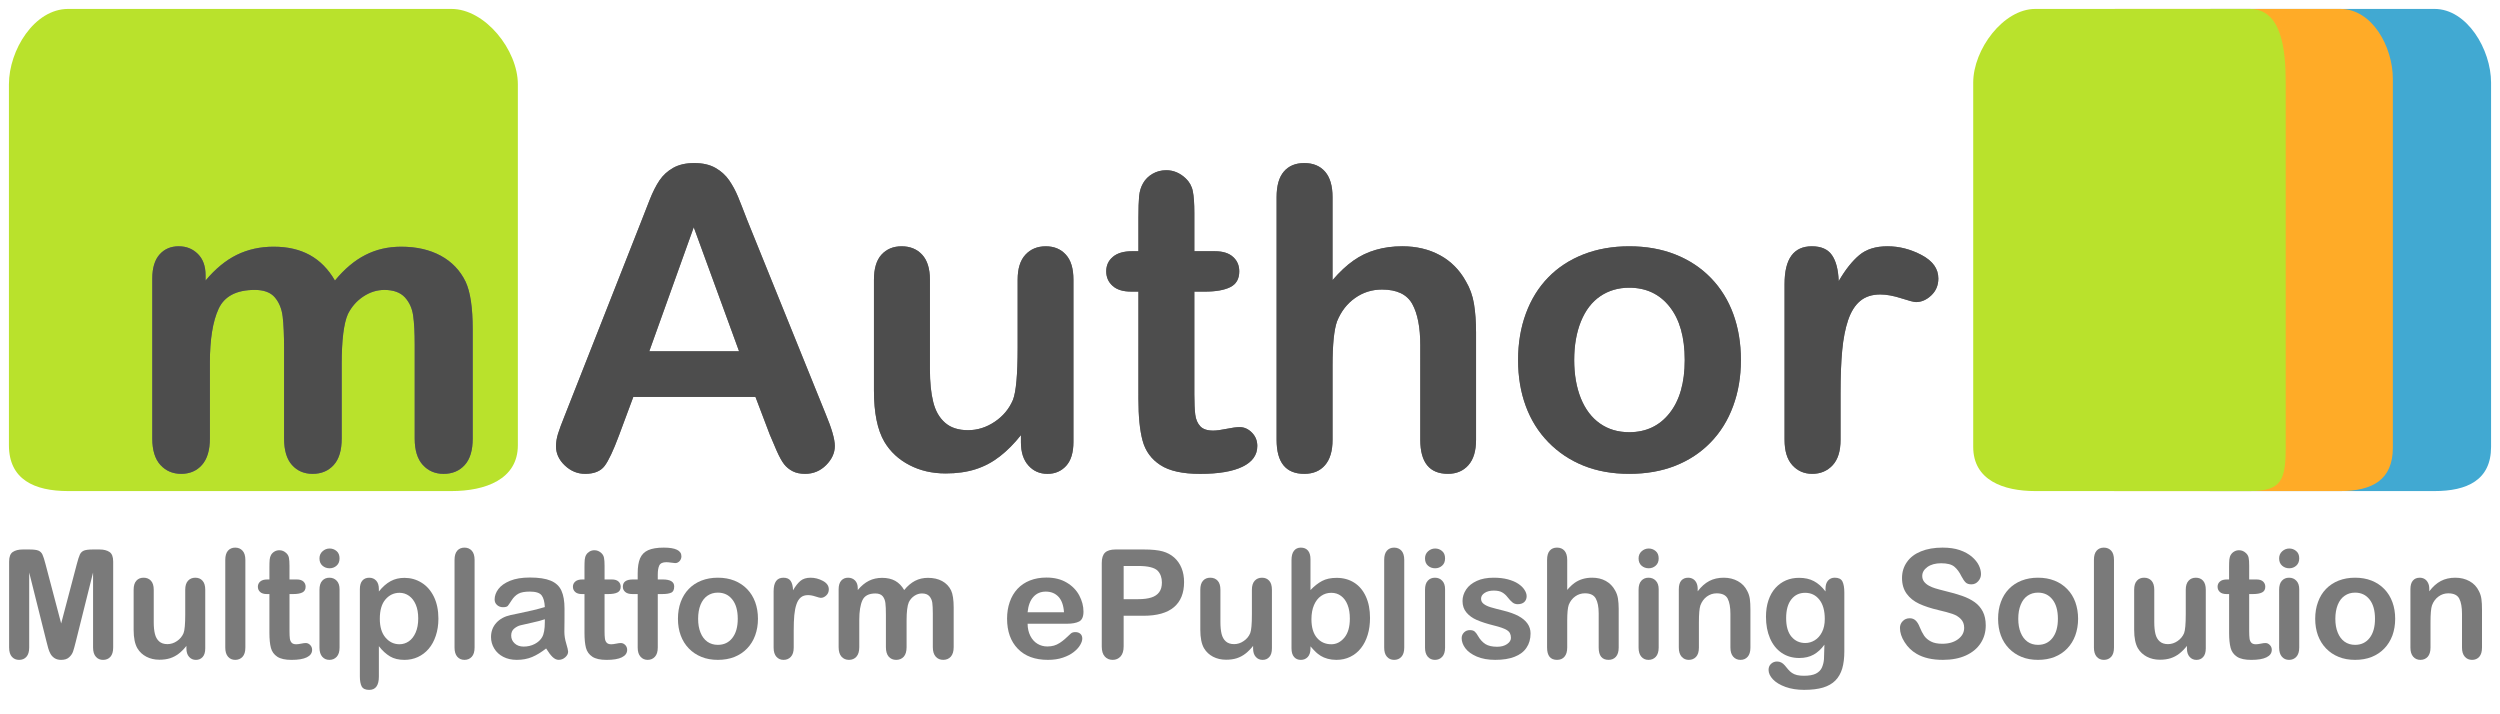 <?xml version="1.0" encoding="utf-8"?>
<!-- Generator: Adobe Illustrator 15.1.0, SVG Export Plug-In  -->
<!DOCTYPE svg PUBLIC "-//W3C//DTD SVG 1.1//EN" "http://www.w3.org/Graphics/SVG/1.1/DTD/svg11.dtd">
<svg version="1.1"
	 xmlns="http://www.w3.org/2000/svg" xmlns:xlink="http://www.w3.org/1999/xlink" xmlns:a="http://ns.adobe.com/AdobeSVGViewerExtensions/3.0/"
	 x="0px" y="0px" width="280px" height="80px" viewBox="-1 -1 280 80" overflow="visible" enable-background="new -1 -1 280 80"
	 xml:space="preserve">
<defs>
</defs>
<path fill="#B9E22C" d="M57,48.866C57,52.702,53.338,54,49.558,54H6.628C2.849,54,0,52.702,0,48.866V8.444C0,4.609,2.849,0,6.628,0
	h42.93C53.338,0,57,4.609,57,8.444V48.866z"/>
<path fill="#41A9D2" d="M278,49.05c0,3.732-2.704,4.95-6.331,4.95h-24.977c-3.634,0-8.692-1.218-8.692-4.95V8.261
	C238,4.528,243.058,0,246.692,0h24.977C275.296,0,278,4.528,278,8.261V49.05z"/>
<path fill="#FFAB27" d="M267,49.147c0,3.592-2.298,4.853-5.885,4.853h-25.13c-3.587,0-7.985-1.261-7.985-4.853v-41.3
	C228,4.255,232.398,0,235.985,0h25.13C264.702,0,267,4.255,267,7.847V49.147z"/>
<path fill="#7A7A7A" d="M37.27,39.786v8.335c0,1.314-0.298,2.304-0.895,2.96c-0.599,0.66-1.383,0.989-2.364,0.989
	c-0.95,0-1.717-0.329-2.309-0.989c-0.59-0.656-0.884-1.646-0.884-2.96v-9.987c0-1.576-0.051-2.803-0.159-3.677
	c-0.106-0.871-0.399-1.586-0.873-2.144c-0.474-0.561-1.226-0.843-2.25-0.843c-2.05,0-3.403,0.708-4.053,2.115
	c-0.651,1.409-0.977,3.428-0.977,6.061v8.475c0,1.297-0.294,2.283-0.882,2.949c-0.588,0.667-1.365,1-2.331,1
	c-0.951,0-1.726-0.333-2.332-1c-0.604-0.666-0.905-1.652-0.905-2.949V30.189c0-1.178,0.272-2.075,0.815-2.688
	c0.542-0.613,1.259-0.917,2.145-0.917c0.858,0,1.573,0.287,2.148,0.86c0.574,0.571,0.859,1.363,0.859,2.378v0.597
	c1.087-1.302,2.251-2.259,3.489-2.871c1.24-0.61,2.62-0.917,4.136-0.917c1.578,0,2.93,0.314,4.062,0.94
	c1.134,0.627,2.065,1.578,2.803,2.848c1.057-1.286,2.19-2.24,3.399-2.857c1.207-0.622,2.546-0.931,4.018-0.931
	c1.713,0,3.189,0.335,4.433,1.008c1.238,0.674,2.162,1.639,2.778,2.897c0.534,1.129,0.802,2.914,0.802,5.347v12.238
	c0,1.314-0.298,2.304-0.895,2.96c-0.597,0.66-1.388,0.989-2.366,0.989c-0.948,0-1.726-0.333-2.33-1
	c-0.604-0.666-0.907-1.652-0.907-2.949v-10.54c0-1.348-0.056-2.426-0.173-3.236c-0.113-0.812-0.423-1.495-0.928-2.045
	c-0.507-0.548-1.273-0.83-2.298-0.83c-0.826,0-1.61,0.247-2.352,0.736c-0.745,0.492-1.321,1.151-1.734,1.976
	C37.5,35.24,37.27,37.107,37.27,39.786z"/>
<path fill="#7A7A7A" d="M85.219,47.683l-1.605-4.225H69.929l-1.607,4.318c-0.627,1.684-1.163,2.819-1.606,3.408
	c-0.446,0.59-1.175,0.886-2.184,0.886c-0.859,0-1.615-0.317-2.272-0.941c-0.662-0.626-0.986-1.341-0.986-2.138
	c0-0.457,0.075-0.932,0.227-1.42c0.155-0.491,0.406-1.172,0.76-2.046l8.609-21.858c0.244-0.626,0.54-1.378,0.885-2.263
	c0.344-0.878,0.713-1.608,1.103-2.192c0.389-0.578,0.902-1.051,1.537-1.41c0.636-0.358,1.419-0.539,2.355-0.539
	c0.948,0,1.741,0.18,2.373,0.539c0.635,0.358,1.15,0.826,1.542,1.392c0.388,0.566,0.715,1.173,0.985,1.822
	c0.267,0.651,0.61,1.519,1.024,2.606l8.789,21.721c0.692,1.651,1.037,2.854,1.037,3.604c0,0.779-0.329,1.495-0.976,2.146
	c-0.652,0.651-1.437,0.977-2.354,0.977c-0.537,0-0.996-0.096-1.379-0.287c-0.382-0.197-0.704-0.452-0.963-0.783
	c-0.258-0.329-0.539-0.835-0.839-1.516C85.69,48.803,85.435,48.204,85.219,47.683z M71.719,38.34h10.056L76.7,24.448L71.719,38.34z"
	/>
<path fill="#7A7A7A" d="M113.344,48.534V47.73c-0.748,0.949-1.536,1.745-2.367,2.388c-0.823,0.642-1.727,1.121-2.708,1.435
	c-0.977,0.313-2.094,0.472-3.351,0.472c-1.516,0-2.873-0.315-4.074-0.943c-1.201-0.627-2.132-1.49-2.788-2.594
	c-0.783-1.331-1.173-3.245-1.173-5.739v-12.42c0-1.256,0.283-2.195,0.848-2.812c0.568-0.621,1.318-0.931,2.251-0.931
	c0.948,0,1.717,0.313,2.297,0.939c0.58,0.63,0.872,1.561,0.872,2.804v10.034c0,1.453,0.121,2.674,0.371,3.662
	c0.242,0.985,0.682,1.76,1.319,2.316c0.633,0.562,1.493,0.84,2.581,0.84c1.056,0,2.051-0.314,2.985-0.941
	c0.935-0.628,1.618-1.446,2.046-2.458c0.347-0.888,0.523-2.831,0.523-5.831v-7.622c0-1.244,0.29-2.174,0.875-2.804
	c0.58-0.626,1.34-0.939,2.275-0.939c0.932,0,1.682,0.31,2.246,0.931c0.57,0.617,0.853,1.556,0.853,2.812v18.16
	c0,1.196-0.274,2.088-0.815,2.686c-0.546,0.596-1.242,0.897-2.1,0.897c-0.861,0-1.567-0.313-2.123-0.932
	C113.625,50.521,113.344,49.65,113.344,48.534z"/>
<path fill="#7A7A7A" d="M125.814,27.136h0.689v-3.768c0-1.01,0.026-1.803,0.076-2.375c0.056-0.574,0.207-1.068,0.451-1.481
	c0.244-0.428,0.594-0.776,1.054-1.044c0.46-0.269,0.973-0.402,1.54-0.402c0.794,0,1.513,0.297,2.159,0.897
	c0.424,0.396,0.699,0.882,0.813,1.458c0.116,0.574,0.171,1.388,0.171,2.446v4.271h2.296c0.888,0,1.564,0.207,2.033,0.632
	c0.468,0.417,0.701,0.958,0.701,1.619c0,0.841-0.333,1.43-0.998,1.765c-0.666,0.337-1.622,0.506-2.86,0.506h-1.173v11.525
	c0,0.983,0.037,1.736,0.104,2.265c0.068,0.527,0.251,0.955,0.553,1.286c0.295,0.326,0.781,0.491,1.456,0.491
	c0.368,0,0.866-0.065,1.495-0.196c0.625-0.128,1.112-0.194,1.468-0.194c0.506,0,0.959,0.202,1.364,0.607
	c0.405,0.408,0.611,0.908,0.611,1.506c0,1.009-0.553,1.783-1.652,2.318c-1.103,0.537-2.687,0.805-4.754,0.805
	c-1.96,0-3.444-0.329-4.454-0.989c-1.011-0.656-1.673-1.568-1.987-2.731c-0.315-1.164-0.467-2.715-0.467-4.661V31.658h-0.828
	c-0.902,0-1.591-0.214-2.065-0.645c-0.477-0.427-0.712-0.973-0.712-1.626c0-0.66,0.247-1.202,0.745-1.619
	C124.139,27.343,124.865,27.136,125.814,27.136z"/>
<path fill="#7A7A7A" d="M148.245,21.073v9.299c0.794-0.917,1.57-1.646,2.33-2.179c0.757-0.539,1.594-0.941,2.514-1.208
	c0.92-0.268,1.907-0.401,2.962-0.401c1.594,0,3.004,0.337,4.234,1.008c1.237,0.675,2.201,1.654,2.91,2.943
	c0.443,0.747,0.741,1.585,0.894,2.511c0.151,0.926,0.229,1.994,0.229,3.203v12.01c0,1.253-0.288,2.204-0.863,2.845
	c-0.57,0.641-1.332,0.965-2.283,0.965c-2.063,0-3.1-1.271-3.1-3.811V37.675c0-2.006-0.3-3.548-0.895-4.627
	c-0.598-1.081-1.73-1.62-3.397-1.62c-1.115,0-2.125,0.317-3.021,0.955c-0.896,0.634-1.564,1.503-2.009,2.604
	c-0.337,0.934-0.504,2.595-0.504,4.983v8.29c0,1.236-0.28,2.183-0.838,2.833c-0.56,0.651-1.337,0.977-2.329,0.977
	c-2.068,0-3.1-1.271-3.1-3.811V21.073c0-1.271,0.271-2.223,0.813-2.858c0.544-0.634,1.304-0.952,2.287-0.952
	c0.992,0,1.769,0.321,2.329,0.964C147.964,18.87,148.245,19.818,148.245,21.073z"/>
<path fill="#7A7A7A" d="M193.982,39.325c0,1.87-0.292,3.592-0.876,5.166c-0.579,1.578-1.421,2.933-2.523,4.064
	c-1.1,1.133-2.42,2.003-3.947,2.608c-1.533,0.604-3.25,0.907-5.164,0.907c-1.901,0-3.608-0.308-5.125-0.919
	c-1.515-0.612-2.823-1.487-3.935-2.629c-1.111-1.14-1.953-2.487-2.525-4.041c-0.573-1.553-0.862-3.273-0.862-5.156
	c0-1.896,0.292-3.632,0.873-5.209s1.415-2.925,2.502-4.042c1.086-1.117,2.403-1.977,3.948-2.584
	c1.547-0.601,3.252-0.904,5.125-0.904c1.895,0,3.614,0.305,5.164,0.917c1.543,0.612,2.868,1.483,3.969,2.617
	c1.104,1.132,1.943,2.481,2.518,4.043C193.695,35.722,193.982,37.443,193.982,39.325z M187.689,39.325
	c0-2.552-0.561-4.544-1.688-5.967c-1.123-1.424-2.636-2.135-4.531-2.135c-1.227,0-2.305,0.318-3.241,0.952
	c-0.933,0.636-1.652,1.573-2.159,2.812c-0.504,1.242-0.759,2.688-0.759,4.338c0,1.639,0.255,3.068,0.747,4.295
	c0.499,1.222,1.21,2.163,2.136,2.812c0.923,0.65,2.017,0.976,3.275,0.976c1.895,0,3.408-0.715,4.531-2.146
	C187.128,43.831,187.689,41.852,187.689,39.325z"/>
<path fill="#7A7A7A" d="M205.142,43.022v5.237c0,1.27-0.301,2.22-0.897,2.857c-0.595,0.634-1.357,0.953-2.272,0.953
	c-0.907,0-1.645-0.324-2.227-0.965c-0.584-0.641-0.876-1.592-0.876-2.845V30.806c0-2.814,1.018-4.221,3.056-4.221
	c1.042,0,1.791,0.328,2.249,0.987c0.46,0.66,0.71,1.626,0.759,2.916c0.751-1.29,1.518-2.256,2.309-2.916
	c0.781-0.659,1.837-0.987,3.154-0.987c1.317,0,2.594,0.328,3.836,0.987c1.24,0.66,1.861,1.529,1.861,2.618
	c0,0.766-0.265,1.396-0.793,1.893c-0.528,0.499-1.099,0.749-1.709,0.749c-0.233,0-0.786-0.144-1.666-0.429
	c-0.88-0.281-1.655-0.423-2.331-0.423c-0.918,0-1.669,0.24-2.25,0.724c-0.583,0.482-1.032,1.198-1.356,2.146
	c-0.318,0.949-0.542,2.078-0.663,3.388C205.203,39.545,205.142,41.14,205.142,43.022z"/>
<g>
	<g>
		<path fill="#4D4D4D" d="M37.27,39.786v8.335c0,1.314-0.298,2.304-0.895,2.96c-0.599,0.66-1.383,0.989-2.364,0.989
			c-0.95,0-1.717-0.329-2.309-0.989c-0.59-0.656-0.884-1.646-0.884-2.96v-9.987c0-1.576-0.051-2.803-0.159-3.677
			c-0.106-0.871-0.399-1.586-0.873-2.144c-0.474-0.561-1.226-0.843-2.25-0.843c-2.05,0-3.403,0.708-4.053,2.115
			c-0.651,1.409-0.977,3.428-0.977,6.061v8.475c0,1.297-0.294,2.283-0.882,2.949c-0.588,0.667-1.365,1-2.331,1
			c-0.951,0-1.726-0.333-2.332-1c-0.604-0.666-0.905-1.652-0.905-2.949V30.189c0-1.178,0.272-2.075,0.815-2.688
			c0.542-0.613,1.259-0.917,2.145-0.917c0.858,0,1.573,0.287,2.148,0.86c0.574,0.571,0.859,1.363,0.859,2.378v0.597
			c1.087-1.302,2.251-2.259,3.489-2.871c1.24-0.61,2.62-0.917,4.136-0.917c1.578,0,2.93,0.314,4.062,0.94
			c1.134,0.627,2.065,1.578,2.803,2.848c1.057-1.286,2.19-2.24,3.399-2.857c1.207-0.622,2.546-0.931,4.018-0.931
			c1.713,0,3.189,0.335,4.433,1.008c1.238,0.674,2.162,1.639,2.778,2.897c0.534,1.129,0.802,2.914,0.802,5.347v12.238
			c0,1.314-0.298,2.304-0.895,2.96c-0.597,0.66-1.388,0.989-2.366,0.989c-0.948,0-1.726-0.333-2.33-1
			c-0.604-0.666-0.907-1.652-0.907-2.949v-10.54c0-1.348-0.056-2.426-0.173-3.236c-0.113-0.812-0.423-1.495-0.928-2.045
			c-0.507-0.548-1.273-0.83-2.298-0.83c-0.826,0-1.61,0.247-2.352,0.736c-0.745,0.492-1.321,1.151-1.734,1.976
			C37.5,35.24,37.27,37.107,37.27,39.786z"/>
		<path fill="#4D4D4D" d="M85.219,47.683l-1.605-4.225H69.929l-1.607,4.318c-0.627,1.684-1.163,2.819-1.606,3.408
			c-0.446,0.59-1.175,0.886-2.184,0.886c-0.859,0-1.615-0.317-2.272-0.941c-0.662-0.626-0.986-1.341-0.986-2.138
			c0-0.457,0.075-0.932,0.227-1.42c0.155-0.491,0.406-1.172,0.76-2.046l8.609-21.858c0.244-0.626,0.54-1.378,0.885-2.263
			c0.344-0.878,0.713-1.608,1.103-2.192c0.389-0.578,0.902-1.051,1.537-1.41c0.636-0.358,1.419-0.539,2.355-0.539
			c0.948,0,1.741,0.18,2.373,0.539c0.635,0.358,1.15,0.826,1.542,1.392c0.388,0.566,0.715,1.173,0.985,1.822
			c0.267,0.651,0.61,1.519,1.024,2.606l8.789,21.721c0.692,1.651,1.037,2.854,1.037,3.604c0,0.779-0.329,1.495-0.976,2.146
			c-0.652,0.651-1.437,0.977-2.354,0.977c-0.537,0-0.996-0.096-1.379-0.287c-0.382-0.197-0.704-0.452-0.963-0.783
			c-0.258-0.329-0.539-0.835-0.839-1.516C85.69,48.803,85.435,48.204,85.219,47.683z M71.719,38.34h10.056L76.7,24.448L71.719,38.34
			z"/>
		<path fill="#4D4D4D" d="M113.344,48.534V47.73c-0.748,0.949-1.536,1.745-2.367,2.388c-0.823,0.642-1.727,1.121-2.708,1.435
			c-0.977,0.313-2.094,0.472-3.351,0.472c-1.516,0-2.873-0.315-4.074-0.943c-1.201-0.627-2.132-1.49-2.788-2.594
			c-0.783-1.331-1.173-3.245-1.173-5.739v-12.42c0-1.256,0.283-2.195,0.848-2.812c0.568-0.621,1.318-0.931,2.251-0.931
			c0.948,0,1.717,0.313,2.297,0.939c0.58,0.63,0.872,1.561,0.872,2.804v10.034c0,1.453,0.121,2.674,0.371,3.662
			c0.242,0.985,0.682,1.76,1.319,2.316c0.633,0.562,1.493,0.84,2.581,0.84c1.056,0,2.051-0.314,2.985-0.941
			c0.935-0.628,1.618-1.446,2.046-2.458c0.347-0.888,0.523-2.831,0.523-5.831v-7.622c0-1.244,0.29-2.174,0.875-2.804
			c0.58-0.626,1.34-0.939,2.275-0.939c0.932,0,1.682,0.31,2.246,0.931c0.57,0.617,0.853,1.556,0.853,2.812v18.16
			c0,1.196-0.274,2.088-0.815,2.686c-0.546,0.596-1.242,0.897-2.1,0.897c-0.861,0-1.567-0.313-2.123-0.932
			C113.625,50.521,113.344,49.65,113.344,48.534z"/>
		<path fill="#4D4D4D" d="M125.814,27.136h0.689v-3.768c0-1.01,0.026-1.803,0.076-2.375c0.056-0.574,0.207-1.068,0.451-1.481
			c0.244-0.428,0.594-0.776,1.054-1.044c0.46-0.269,0.973-0.402,1.54-0.402c0.794,0,1.513,0.297,2.159,0.897
			c0.424,0.396,0.699,0.882,0.813,1.458c0.116,0.574,0.171,1.388,0.171,2.446v4.271h2.296c0.888,0,1.564,0.207,2.033,0.632
			c0.468,0.417,0.701,0.958,0.701,1.619c0,0.841-0.333,1.43-0.998,1.765c-0.666,0.337-1.622,0.506-2.86,0.506h-1.173v11.525
			c0,0.983,0.037,1.736,0.104,2.265c0.068,0.527,0.251,0.955,0.553,1.286c0.295,0.326,0.781,0.491,1.456,0.491
			c0.368,0,0.866-0.065,1.495-0.196c0.625-0.128,1.112-0.194,1.468-0.194c0.506,0,0.959,0.202,1.364,0.607
			c0.405,0.408,0.611,0.908,0.611,1.506c0,1.009-0.553,1.783-1.652,2.318c-1.103,0.537-2.687,0.805-4.754,0.805
			c-1.96,0-3.444-0.329-4.454-0.989c-1.011-0.656-1.673-1.568-1.987-2.731c-0.315-1.164-0.467-2.715-0.467-4.661V31.658h-0.828
			c-0.902,0-1.591-0.214-2.065-0.645c-0.477-0.427-0.712-0.973-0.712-1.626c0-0.66,0.247-1.202,0.745-1.619
			C124.139,27.343,124.865,27.136,125.814,27.136z"/>
		<path fill="#4D4D4D" d="M148.245,21.073v9.299c0.794-0.917,1.57-1.646,2.33-2.179c0.757-0.539,1.594-0.941,2.514-1.208
			c0.92-0.268,1.907-0.401,2.962-0.401c1.594,0,3.004,0.337,4.234,1.008c1.237,0.675,2.201,1.654,2.91,2.943
			c0.443,0.747,0.741,1.585,0.894,2.511c0.151,0.926,0.229,1.994,0.229,3.203v12.01c0,1.253-0.288,2.204-0.863,2.845
			c-0.57,0.641-1.332,0.965-2.283,0.965c-2.063,0-3.1-1.271-3.1-3.811V37.675c0-2.006-0.3-3.548-0.895-4.627
			c-0.598-1.081-1.73-1.62-3.397-1.62c-1.115,0-2.125,0.317-3.021,0.955c-0.896,0.634-1.564,1.503-2.009,2.604
			c-0.337,0.934-0.504,2.595-0.504,4.983v8.29c0,1.236-0.28,2.183-0.838,2.833c-0.56,0.651-1.337,0.977-2.329,0.977
			c-2.068,0-3.1-1.271-3.1-3.811V21.073c0-1.271,0.271-2.223,0.813-2.858c0.544-0.634,1.304-0.952,2.287-0.952
			c0.992,0,1.769,0.321,2.329,0.964C147.964,18.87,148.245,19.818,148.245,21.073z"/>
		<path fill="#4D4D4D" d="M193.982,39.325c0,1.87-0.292,3.592-0.876,5.166c-0.579,1.578-1.421,2.933-2.523,4.064
			c-1.1,1.133-2.42,2.003-3.947,2.608c-1.533,0.604-3.25,0.907-5.164,0.907c-1.901,0-3.608-0.308-5.125-0.919
			c-1.515-0.612-2.823-1.487-3.935-2.629c-1.111-1.14-1.953-2.487-2.525-4.041c-0.573-1.553-0.862-3.273-0.862-5.156
			c0-1.896,0.292-3.632,0.873-5.209s1.415-2.925,2.502-4.042c1.086-1.117,2.403-1.977,3.948-2.584
			c1.547-0.601,3.252-0.904,5.125-0.904c1.895,0,3.614,0.305,5.164,0.917c1.543,0.612,2.868,1.483,3.969,2.617
			c1.104,1.132,1.943,2.481,2.518,4.043C193.695,35.722,193.982,37.443,193.982,39.325z M187.689,39.325
			c0-2.552-0.561-4.544-1.688-5.967c-1.123-1.424-2.636-2.135-4.531-2.135c-1.227,0-2.305,0.318-3.241,0.952
			c-0.933,0.636-1.652,1.573-2.159,2.812c-0.504,1.242-0.759,2.688-0.759,4.338c0,1.639,0.255,3.068,0.747,4.295
			c0.499,1.222,1.21,2.163,2.136,2.812c0.923,0.65,2.017,0.976,3.275,0.976c1.895,0,3.408-0.715,4.531-2.146
			C187.128,43.831,187.689,41.852,187.689,39.325z"/>
		<path fill="#4D4D4D" d="M205.142,43.022v5.237c0,1.27-0.301,2.22-0.897,2.857c-0.595,0.634-1.357,0.953-2.272,0.953
			c-0.907,0-1.645-0.324-2.227-0.965c-0.584-0.641-0.876-1.592-0.876-2.845V30.806c0-2.814,1.018-4.221,3.056-4.221
			c1.042,0,1.791,0.328,2.249,0.987c0.46,0.66,0.71,1.626,0.759,2.916c0.751-1.29,1.518-2.256,2.309-2.916
			c0.781-0.659,1.837-0.987,3.154-0.987c1.317,0,2.594,0.328,3.836,0.987c1.24,0.66,1.861,1.529,1.861,2.618
			c0,0.766-0.265,1.396-0.793,1.893c-0.528,0.499-1.099,0.749-1.709,0.749c-0.233,0-0.786-0.144-1.666-0.429
			c-0.88-0.281-1.655-0.423-2.331-0.423c-0.918,0-1.669,0.24-2.25,0.724c-0.583,0.482-1.032,1.198-1.356,2.146
			c-0.318,0.949-0.542,2.078-0.663,3.388C205.203,39.545,205.142,41.14,205.142,43.022z"/>
	</g>
</g>
<path fill="#B9E22C" d="M255,49.05c0,3.732-0.458,4.95-4.035,4.95h-24.014c-3.578,0-6.951-1.218-6.951-4.95V8.261
	C220,4.528,223.373,0,226.951,0h24.014C254.542,0,255,4.528,255,8.261V49.05z"/>
<path fill="#7A7A7A" d="M4.209,70.869L2.27,63.122v8.392c0,0.465-0.101,0.812-0.308,1.045c-0.204,0.233-0.478,0.347-0.819,0.347
	c-0.331,0-0.599-0.112-0.807-0.342c-0.209-0.23-0.314-0.58-0.314-1.049v-9.621c0-0.532,0.138-0.889,0.41-1.072
	c0.276-0.186,0.648-0.28,1.116-0.28h0.758c0.456,0,0.787,0.042,0.993,0.124c0.204,0.086,0.359,0.235,0.458,0.449
	c0.099,0.216,0.212,0.566,0.337,1.053l1.757,6.661l1.755-6.661c0.126-0.487,0.24-0.837,0.337-1.053
	c0.1-0.213,0.251-0.362,0.459-0.449c0.206-0.082,0.536-0.124,0.992-0.124h0.757c0.468,0,0.837,0.094,1.113,0.28
	c0.276,0.184,0.413,0.541,0.413,1.072v9.621c0,0.465-0.104,0.812-0.309,1.045c-0.208,0.233-0.481,0.347-0.829,0.347
	c-0.323,0-0.593-0.114-0.796-0.347c-0.213-0.233-0.319-0.58-0.319-1.045v-8.392l-1.935,7.747c-0.125,0.503-0.226,0.871-0.308,1.105
	c-0.081,0.234-0.227,0.45-0.442,0.643c-0.214,0.196-0.508,0.288-0.888,0.288c-0.286,0-0.529-0.06-0.727-0.184
	c-0.196-0.125-0.349-0.287-0.459-0.475c-0.111-0.197-0.196-0.41-0.262-0.644C4.341,71.365,4.275,71.121,4.209,70.869z"/>
<path fill="#7A7A7A" d="M19.878,71.628V71.34c-0.268,0.343-0.55,0.63-0.848,0.862c-0.299,0.232-0.622,0.404-0.973,0.519
	c-0.354,0.113-0.753,0.168-1.205,0.168c-0.542,0-1.03-0.112-1.462-0.338c-0.434-0.228-0.765-0.541-1.001-0.94
	c-0.279-0.479-0.422-1.169-0.422-2.072v-4.485c0-0.452,0.103-0.793,0.307-1.016c0.201-0.226,0.472-0.335,0.807-0.335
	c0.338,0,0.615,0.109,0.825,0.339c0.208,0.224,0.312,0.564,0.312,1.012v3.624c0,0.524,0.042,0.966,0.133,1.322
	c0.087,0.357,0.245,0.635,0.472,0.837c0.229,0.204,0.539,0.306,0.928,0.306c0.38,0,0.735-0.113,1.071-0.343
	c0.334-0.225,0.58-0.521,0.735-0.886c0.126-0.32,0.189-1.022,0.189-2.107v-2.752c0-0.448,0.103-0.788,0.313-1.012
	c0.208-0.229,0.479-0.339,0.817-0.339c0.335,0,0.604,0.109,0.804,0.335c0.205,0.223,0.308,0.564,0.308,1.016v6.558
	c0,0.433-0.097,0.756-0.292,0.972c-0.196,0.218-0.446,0.322-0.755,0.322c-0.308,0-0.561-0.109-0.762-0.337
	C19.978,72.347,19.878,72.032,19.878,71.628z"/>
<path fill="#7A7A7A" d="M24.231,71.529v-9.818c0-0.454,0.098-0.797,0.298-1.03c0.204-0.23,0.474-0.348,0.812-0.348
	c0.342,0,0.618,0.115,0.824,0.346c0.211,0.228,0.316,0.574,0.316,1.032v9.818c0,0.459-0.105,0.803-0.318,1.034
	c-0.212,0.23-0.486,0.342-0.822,0.342c-0.328,0-0.598-0.117-0.803-0.354C24.333,72.312,24.231,71.974,24.231,71.529z"/>
<path fill="#7A7A7A" d="M28.925,63.9h0.25v-1.36c0-0.366,0.009-0.651,0.028-0.86c0.02-0.207,0.074-0.386,0.159-0.533
	c0.09-0.153,0.217-0.278,0.382-0.376c0.161-0.098,0.347-0.145,0.55-0.145c0.289,0,0.544,0.106,0.775,0.324
	c0.156,0.144,0.249,0.318,0.292,0.524c0.042,0.207,0.062,0.503,0.062,0.884V63.9h0.825c0.318,0,0.562,0.074,0.73,0.227
	c0.167,0.153,0.251,0.348,0.251,0.589c0,0.301-0.121,0.516-0.359,0.637c-0.239,0.123-0.581,0.181-1.028,0.181h-0.418v4.164
	c0,0.355,0.014,0.627,0.039,0.818c0.025,0.19,0.091,0.345,0.197,0.463c0.108,0.12,0.282,0.179,0.522,0.179
	c0.131,0,0.313-0.023,0.539-0.069c0.223-0.048,0.399-0.07,0.525-0.07c0.182,0,0.346,0.072,0.49,0.219
	c0.146,0.146,0.221,0.329,0.221,0.542c0,0.367-0.198,0.646-0.595,0.839c-0.398,0.196-0.964,0.288-1.706,0.288
	c-0.705,0-1.24-0.117-1.6-0.354c-0.364-0.24-0.601-0.569-0.713-0.987c-0.113-0.421-0.169-0.983-0.169-1.686v-4.346h-0.299
	c-0.322,0-0.57-0.077-0.74-0.23c-0.171-0.157-0.254-0.352-0.254-0.588c0-0.241,0.09-0.436,0.268-0.589
	C28.328,63.974,28.587,63.9,28.925,63.9z"/>
<path fill="#7A7A7A" d="M35.918,62.647c-0.314,0-0.582-0.095-0.802-0.29c-0.225-0.194-0.335-0.465-0.335-0.82
	c0-0.321,0.112-0.586,0.343-0.792c0.228-0.208,0.491-0.312,0.794-0.312c0.291,0,0.549,0.093,0.775,0.283
	c0.222,0.187,0.336,0.459,0.336,0.821c0,0.35-0.107,0.62-0.33,0.814C36.48,62.548,36.221,62.647,35.918,62.647z M37.03,64.988v6.542
	c0,0.454-0.105,0.796-0.319,1.029c-0.217,0.233-0.488,0.347-0.818,0.347c-0.33,0-0.597-0.117-0.804-0.354
	c-0.205-0.24-0.307-0.578-0.307-1.022v-6.476c0-0.448,0.102-0.788,0.307-1.012c0.207-0.229,0.475-0.339,0.804-0.339
	c0.33,0,0.601,0.109,0.818,0.339C36.924,64.266,37.03,64.582,37.03,64.988z"/>
<path fill="#7A7A7A" d="M41.433,64.97v0.276c0.421-0.528,0.864-0.913,1.318-1.158c0.455-0.249,0.976-0.368,1.55-0.368
	c0.692,0,1.331,0.177,1.912,0.539c0.583,0.356,1.043,0.884,1.382,1.574c0.335,0.692,0.506,1.508,0.506,2.455
	c0,0.696-0.098,1.338-0.294,1.92c-0.191,0.581-0.461,1.07-0.805,1.468c-0.339,0.396-0.742,0.701-1.205,0.913
	c-0.466,0.213-0.964,0.317-1.497,0.317c-0.641,0-1.184-0.128-1.617-0.388c-0.441-0.262-0.857-0.641-1.25-1.146v3.403
	c0,0.991-0.36,1.492-1.083,1.492c-0.421,0-0.701-0.13-0.841-0.386c-0.135-0.257-0.205-0.633-0.205-1.125v-9.767
	c0-0.431,0.094-0.754,0.282-0.967c0.188-0.214,0.444-0.317,0.764-0.317c0.323,0,0.58,0.108,0.781,0.324
	C41.331,64.247,41.433,64.561,41.433,64.97z M45.842,68.263c0-0.596-0.09-1.111-0.272-1.539c-0.181-0.429-0.435-0.758-0.754-0.989
	c-0.323-0.227-0.679-0.341-1.067-0.341c-0.623,0-1.146,0.245-1.573,0.737c-0.426,0.49-0.637,1.217-0.637,2.174
	c0,0.899,0.209,1.602,0.632,2.099c0.425,0.502,0.949,0.752,1.577,0.752c0.372,0,0.717-0.109,1.038-0.326
	c0.319-0.219,0.573-0.546,0.766-0.985C45.744,69.409,45.842,68.882,45.842,68.263z"/>
<path fill="#7A7A7A" d="M49.908,71.529v-9.818c0-0.454,0.098-0.797,0.297-1.03c0.2-0.23,0.472-0.348,0.813-0.348
	c0.341,0,0.613,0.115,0.824,0.346c0.206,0.228,0.312,0.574,0.312,1.032v9.818c0,0.459-0.106,0.803-0.319,1.034
	c-0.212,0.23-0.482,0.342-0.817,0.342c-0.331,0-0.597-0.117-0.805-0.354C50.009,72.312,49.908,71.974,49.908,71.529z"/>
<path fill="#7A7A7A" d="M60.166,71.628c-0.542,0.425-1.069,0.747-1.575,0.959c-0.511,0.213-1.079,0.317-1.712,0.317
	c-0.577,0-1.083-0.112-1.521-0.342c-0.437-0.23-0.776-0.539-1.008-0.935c-0.235-0.392-0.356-0.816-0.356-1.275
	c0-0.621,0.196-1.149,0.584-1.584c0.393-0.437,0.928-0.732,1.61-0.881c0.143-0.034,0.497-0.106,1.062-0.222
	c0.564-0.117,1.049-0.224,1.455-0.321c0.404-0.095,0.842-0.215,1.316-0.352c-0.029-0.597-0.147-1.037-0.36-1.314
	c-0.212-0.28-0.649-0.42-1.316-0.42c-0.571,0-1,0.078-1.292,0.242c-0.288,0.16-0.535,0.401-0.739,0.719
	c-0.208,0.32-0.351,0.534-0.436,0.636c-0.086,0.103-0.27,0.152-0.546,0.152c-0.255,0-0.473-0.078-0.66-0.243
	c-0.184-0.163-0.273-0.372-0.273-0.625c0-0.4,0.14-0.788,0.418-1.162c0.28-0.377,0.717-0.686,1.31-0.93
	c0.596-0.244,1.333-0.364,2.218-0.364c0.99,0,1.768,0.117,2.336,0.353c0.565,0.234,0.965,0.606,1.198,1.113
	c0.234,0.511,0.348,1.183,0.348,2.025c0,0.531,0,0.98-0.003,1.352c0,0.37-0.004,0.784-0.013,1.236c0,0.424,0.071,0.868,0.213,1.329
	c0.138,0.464,0.208,0.761,0.208,0.894c0,0.231-0.106,0.442-0.327,0.635c-0.216,0.191-0.462,0.283-0.736,0.283
	c-0.232,0-0.459-0.107-0.687-0.325C60.659,72.359,60.421,72.044,60.166,71.628z M60.021,68.354c-0.329,0.123-0.81,0.251-1.441,0.386
	c-0.627,0.136-1.063,0.235-1.305,0.298c-0.246,0.063-0.474,0.188-0.695,0.371c-0.219,0.187-0.326,0.445-0.326,0.776
	c0,0.343,0.126,0.635,0.388,0.875c0.255,0.24,0.595,0.358,1.012,0.358c0.444,0,0.855-0.095,1.235-0.292
	c0.374-0.196,0.649-0.45,0.826-0.758c0.204-0.342,0.306-0.909,0.306-1.692V68.354z"/>
<path fill="#7A7A7A" d="M64.216,63.9h0.246v-1.36c0-0.366,0.01-0.651,0.028-0.86c0.021-0.207,0.072-0.386,0.16-0.533
	c0.09-0.153,0.216-0.278,0.379-0.376c0.164-0.098,0.348-0.145,0.552-0.145c0.288,0,0.543,0.106,0.778,0.324
	c0.154,0.144,0.25,0.318,0.289,0.524c0.042,0.207,0.063,0.503,0.063,0.884V63.9h0.827c0.316,0,0.561,0.074,0.728,0.227
	c0.167,0.153,0.253,0.348,0.253,0.589c0,0.301-0.121,0.516-0.359,0.637c-0.239,0.123-0.584,0.181-1.029,0.181h-0.42v4.164
	c0,0.355,0.011,0.627,0.04,0.818c0.023,0.19,0.089,0.345,0.196,0.463c0.107,0.12,0.281,0.179,0.522,0.179
	c0.135,0,0.311-0.023,0.536-0.069c0.227-0.048,0.405-0.07,0.529-0.07c0.179,0,0.346,0.072,0.492,0.219
	c0.143,0.146,0.217,0.329,0.217,0.542c0,0.367-0.201,0.646-0.594,0.839c-0.395,0.196-0.962,0.288-1.706,0.288
	c-0.704,0-1.239-0.117-1.598-0.354c-0.364-0.24-0.601-0.569-0.715-0.987c-0.11-0.421-0.167-0.983-0.167-1.686v-4.346h-0.296
	c-0.326,0-0.572-0.077-0.741-0.23c-0.172-0.157-0.258-0.352-0.258-0.588c0-0.241,0.09-0.436,0.271-0.589
	C63.614,63.974,63.874,63.9,64.216,63.9z"/>
<path fill="#7A7A7A" d="M69.884,63.9h0.537v-0.679c0-0.71,0.088-1.271,0.268-1.689c0.18-0.417,0.48-0.722,0.907-0.913
	c0.425-0.19,1.009-0.286,1.751-0.286c1.314,0,1.972,0.324,1.972,0.971c0,0.211-0.072,0.391-0.206,0.54
	c-0.141,0.148-0.301,0.223-0.489,0.223c-0.091,0-0.24-0.016-0.454-0.051c-0.213-0.03-0.394-0.049-0.543-0.049
	c-0.404,0-0.666,0.121-0.785,0.363c-0.115,0.241-0.171,0.582-0.171,1.03v0.54h0.552c0.858,0,1.287,0.26,1.287,0.78
	c0,0.37-0.112,0.606-0.343,0.703c-0.228,0.1-0.541,0.15-0.944,0.15h-0.552v5.996c0,0.449-0.104,0.789-0.316,1.024
	c-0.215,0.238-0.486,0.352-0.818,0.352c-0.321,0-0.589-0.114-0.797-0.352c-0.213-0.235-0.318-0.575-0.318-1.024v-5.996h-0.618
	c-0.335,0-0.594-0.075-0.773-0.229c-0.181-0.151-0.273-0.35-0.273-0.589C68.756,64.171,69.132,63.9,69.884,63.9z"/>
<path fill="#7A7A7A" d="M83.891,68.305c0,0.674-0.104,1.296-0.314,1.867c-0.208,0.566-0.511,1.056-0.908,1.465
	c-0.396,0.411-0.868,0.722-1.417,0.943c-0.548,0.218-1.169,0.325-1.855,0.325c-0.678,0-1.294-0.107-1.835-0.332
	c-0.545-0.22-1.018-0.536-1.416-0.947c-0.399-0.414-0.699-0.898-0.906-1.46c-0.208-0.562-0.31-1.184-0.31-1.861
	c0-0.686,0.103-1.316,0.31-1.882c0.212-0.573,0.512-1.056,0.902-1.461c0.39-0.404,0.86-0.715,1.42-0.935
	c0.551-0.216,1.165-0.324,1.835-0.324c0.682,0,1.299,0.108,1.855,0.328c0.556,0.223,1.03,0.538,1.426,0.948
	c0.396,0.409,0.697,0.895,0.903,1.459C83.787,67.002,83.891,67.625,83.891,68.305z M81.629,68.305c0-0.924-0.2-1.644-0.607-2.158
	c-0.4-0.516-0.944-0.772-1.625-0.772c-0.437,0-0.826,0.115-1.162,0.345c-0.334,0.229-0.592,0.567-0.777,1.017
	c-0.179,0.449-0.268,0.97-0.268,1.568c0,0.59,0.087,1.108,0.268,1.549c0.178,0.443,0.433,0.78,0.764,1.017
	c0.335,0.234,0.725,0.352,1.175,0.352c0.682,0,1.226-0.256,1.625-0.773C81.429,69.932,81.629,69.217,81.629,68.305z"/>
<path fill="#7A7A7A" d="M87.896,69.639v1.891c0,0.459-0.106,0.803-0.322,1.034c-0.213,0.23-0.487,0.342-0.816,0.342
	c-0.324,0-0.59-0.114-0.799-0.347c-0.209-0.233-0.314-0.576-0.314-1.029v-6.303c0-1.017,0.364-1.523,1.099-1.523
	c0.372,0,0.642,0.116,0.806,0.353c0.165,0.239,0.257,0.591,0.271,1.055c0.268-0.464,0.545-0.816,0.828-1.055
	c0.286-0.237,0.662-0.353,1.135-0.353c0.472,0,0.931,0.116,1.375,0.353c0.448,0.239,0.668,0.555,0.668,0.948
	c0,0.276-0.094,0.505-0.284,0.682c-0.19,0.183-0.395,0.272-0.616,0.272c-0.079,0-0.282-0.051-0.596-0.154
	c-0.315-0.105-0.593-0.152-0.838-0.152c-0.329,0-0.598,0.084-0.806,0.26c-0.209,0.175-0.371,0.432-0.486,0.775
	c-0.118,0.343-0.196,0.751-0.241,1.225C87.916,68.383,87.896,68.958,87.896,69.639z"/>
<path fill="#7A7A7A" d="M100.538,68.472v3.008c0,0.476-0.106,0.833-0.318,1.072c-0.217,0.237-0.498,0.354-0.85,0.354
	c-0.341,0-0.617-0.117-0.83-0.354c-0.212-0.24-0.318-0.597-0.318-1.072v-3.605c0-0.573-0.016-1.015-0.056-1.328
	c-0.038-0.315-0.141-0.573-0.312-0.777c-0.172-0.198-0.441-0.302-0.809-0.302c-0.736,0-1.222,0.255-1.455,0.764
	c-0.232,0.507-0.351,1.237-0.351,2.188v3.06c0,0.471-0.104,0.826-0.317,1.067c-0.21,0.24-0.492,0.358-0.835,0.358
	s-0.621-0.118-0.84-0.358c-0.213-0.242-0.32-0.597-0.32-1.067v-6.476c0-0.426,0.094-0.75,0.291-0.973
	c0.192-0.22,0.451-0.328,0.77-0.328c0.309,0,0.566,0.103,0.774,0.308c0.203,0.207,0.307,0.495,0.307,0.86v0.215
	c0.39-0.471,0.808-0.814,1.25-1.037c0.446-0.223,0.941-0.33,1.487-0.33c0.564,0,1.054,0.111,1.459,0.336
	c0.406,0.229,0.739,0.573,1.005,1.03c0.376-0.465,0.784-0.807,1.218-1.034c0.435-0.223,0.917-0.333,1.442-0.333
	c0.617,0,1.148,0.12,1.591,0.362c0.446,0.245,0.779,0.591,1,1.044c0.192,0.409,0.291,1.054,0.291,1.933v4.421
	c0,0.476-0.111,0.833-0.324,1.072c-0.216,0.237-0.498,0.354-0.849,0.354c-0.342,0-0.622-0.118-0.838-0.358
	c-0.216-0.242-0.325-0.597-0.325-1.067v-3.805c0-0.489-0.023-0.877-0.059-1.171c-0.045-0.291-0.156-0.538-0.335-0.737
	c-0.185-0.2-0.458-0.299-0.826-0.299c-0.296,0-0.579,0.09-0.847,0.267c-0.264,0.177-0.471,0.413-0.62,0.713
	C100.624,66.83,100.538,67.503,100.538,68.472z"/>
<path fill="#7A7A7A" d="M118.492,68.859h-4.401c0.003,0.513,0.108,0.968,0.308,1.363c0.2,0.391,0.468,0.687,0.802,0.886
	c0.329,0.197,0.696,0.297,1.101,0.297c0.266,0,0.515-0.033,0.735-0.095c0.221-0.063,0.439-0.163,0.646-0.298
	c0.208-0.135,0.405-0.282,0.578-0.436c0.176-0.157,0.403-0.366,0.685-0.631c0.119-0.102,0.282-0.149,0.494-0.149
	c0.229,0,0.417,0.062,0.56,0.191c0.144,0.125,0.215,0.307,0.215,0.536c0,0.207-0.076,0.445-0.239,0.719
	c-0.16,0.275-0.399,0.535-0.722,0.789c-0.32,0.251-0.721,0.459-1.213,0.625c-0.484,0.167-1.044,0.249-1.678,0.249
	c-1.442,0-2.566-0.414-3.368-1.243c-0.804-0.829-1.204-1.954-1.204-3.375c0-0.667,0.098-1.29,0.298-1.863
	c0.197-0.57,0.487-1.062,0.865-1.469c0.38-0.41,0.847-0.724,1.4-0.943c0.556-0.219,1.172-0.326,1.846-0.326
	c0.882,0,1.634,0.185,2.264,0.559c0.629,0.372,1.099,0.856,1.414,1.447c0.313,0.594,0.471,1.193,0.471,1.808
	c0,0.569-0.164,0.94-0.485,1.107C119.536,68.773,119.08,68.859,118.492,68.859z M114.091,67.573h4.077
	c-0.052-0.771-0.26-1.352-0.62-1.736c-0.36-0.385-0.833-0.577-1.423-0.577c-0.56,0-1.021,0.193-1.379,0.584
	C114.387,66.235,114.165,66.81,114.091,67.573z"/>
<path fill="#7A7A7A" d="M127.089,67.965h-2.241v3.44c0,0.492-0.116,0.866-0.346,1.12c-0.233,0.252-0.523,0.38-0.875,0.38
	c-0.368,0-0.667-0.123-0.89-0.375c-0.228-0.251-0.34-0.622-0.34-1.11v-9.368c0-0.542,0.125-0.93,0.372-1.163
	c0.245-0.231,0.642-0.348,1.178-0.348h3.141c0.928,0,1.643,0.073,2.147,0.217c0.493,0.139,0.917,0.368,1.277,0.686
	c0.359,0.323,0.634,0.714,0.822,1.181c0.188,0.463,0.282,0.987,0.282,1.566c0,1.239-0.381,2.176-1.139,2.816
	C129.718,67.645,128.588,67.965,127.089,67.965z M126.495,62.389h-1.646v3.718h1.646c0.579,0,1.06-0.062,1.448-0.184
	c0.389-0.123,0.684-0.321,0.887-0.598c0.205-0.276,0.303-0.639,0.303-1.086c0-0.535-0.155-0.973-0.466-1.31
	C128.312,62.571,127.587,62.389,126.495,62.389z"/>
<path fill="#7A7A7A" d="M139.347,71.628V71.34c-0.27,0.343-0.553,0.63-0.85,0.862c-0.297,0.232-0.621,0.404-0.973,0.519
	c-0.352,0.113-0.753,0.168-1.205,0.168c-0.543,0-1.03-0.112-1.463-0.338c-0.431-0.228-0.764-0.541-1.001-0.94
	c-0.28-0.479-0.421-1.169-0.421-2.072v-4.485c0-0.452,0.103-0.793,0.307-1.016c0.202-0.226,0.473-0.335,0.807-0.335
	c0.342,0,0.618,0.109,0.828,0.339c0.209,0.224,0.31,0.564,0.31,1.012v3.624c0,0.524,0.045,0.966,0.131,1.322
	c0.09,0.357,0.246,0.635,0.474,0.837c0.229,0.204,0.538,0.306,0.928,0.306c0.379,0,0.736-0.113,1.069-0.343
	c0.339-0.225,0.583-0.521,0.736-0.886c0.127-0.32,0.188-1.022,0.188-2.107v-2.752c0-0.448,0.109-0.788,0.314-1.012
	c0.211-0.229,0.483-0.339,0.817-0.339c0.332,0,0.602,0.109,0.805,0.335c0.204,0.223,0.307,0.564,0.307,1.016v6.558
	c0,0.433-0.098,0.756-0.292,0.972c-0.196,0.218-0.443,0.322-0.753,0.322c-0.307,0-0.564-0.109-0.763-0.337
	C139.443,72.347,139.347,72.032,139.347,71.628z"/>
<path fill="#7A7A7A" d="M145.774,61.627v3.459c0.425-0.441,0.854-0.781,1.295-1.015c0.437-0.235,0.98-0.351,1.633-0.351
	c0.745,0,1.4,0.177,1.963,0.535c0.563,0.354,1.001,0.872,1.309,1.549c0.314,0.679,0.468,1.48,0.468,2.406
	c0,0.688-0.085,1.317-0.26,1.891c-0.171,0.569-0.421,1.067-0.752,1.487c-0.328,0.422-0.727,0.744-1.2,0.975
	c-0.471,0.23-0.989,0.342-1.554,0.342c-0.345,0-0.674-0.041-0.977-0.123c-0.304-0.084-0.563-0.193-0.778-0.328
	c-0.214-0.137-0.399-0.274-0.545-0.417c-0.151-0.143-0.352-0.362-0.602-0.647v0.222c0,0.427-0.099,0.748-0.304,0.969
	c-0.203,0.218-0.459,0.325-0.774,0.325c-0.323,0-0.574-0.107-0.761-0.325c-0.191-0.221-0.287-0.542-0.287-0.969v-9.884
	c0-0.46,0.091-0.807,0.277-1.041c0.182-0.236,0.439-0.354,0.771-0.354c0.345,0,0.612,0.114,0.801,0.337
	C145.681,60.892,145.774,61.212,145.774,61.627z M145.881,68.354c0,0.901,0.204,1.594,0.613,2.079
	c0.413,0.484,0.951,0.724,1.613,0.724c0.568,0,1.053-0.248,1.463-0.741c0.409-0.495,0.613-1.204,0.613-2.128
	c0-0.597-0.081-1.11-0.254-1.542c-0.17-0.436-0.412-0.765-0.726-0.998c-0.313-0.236-0.677-0.353-1.096-0.353
	c-0.429,0-0.81,0.117-1.145,0.353c-0.338,0.233-0.6,0.573-0.793,1.018C145.979,67.208,145.881,67.74,145.881,68.354z"/>
<path fill="#7A7A7A" d="M154.029,71.529v-9.818c0-0.454,0.097-0.797,0.298-1.03c0.2-0.23,0.469-0.348,0.813-0.348
	c0.339,0,0.614,0.115,0.825,0.346c0.204,0.228,0.311,0.574,0.311,1.032v9.818c0,0.459-0.107,0.803-0.319,1.034
	c-0.208,0.23-0.481,0.342-0.816,0.342c-0.332,0-0.6-0.117-0.806-0.354C154.125,72.312,154.029,71.974,154.029,71.529z"/>
<path fill="#7A7A7A" d="M159.738,62.647c-0.315,0-0.582-0.095-0.803-0.29c-0.224-0.194-0.334-0.465-0.334-0.82
	c0-0.321,0.114-0.586,0.342-0.792c0.229-0.208,0.495-0.312,0.795-0.312c0.291,0,0.551,0.093,0.774,0.283
	c0.224,0.187,0.335,0.459,0.335,0.821c0,0.35-0.106,0.62-0.327,0.814C160.302,62.548,160.041,62.647,159.738,62.647z
	 M160.848,64.988v6.542c0,0.454-0.104,0.796-0.319,1.029c-0.212,0.233-0.486,0.347-0.817,0.347c-0.325,0-0.596-0.117-0.802-0.354
	c-0.208-0.24-0.308-0.578-0.308-1.022v-6.476c0-0.448,0.1-0.788,0.308-1.012c0.206-0.229,0.477-0.339,0.802-0.339
	c0.331,0,0.605,0.109,0.817,0.339C160.744,64.266,160.848,64.582,160.848,64.988z"/>
<path fill="#7A7A7A" d="M170.422,69.946c0,0.625-0.151,1.158-0.458,1.604c-0.297,0.447-0.744,0.783-1.337,1.013
	c-0.593,0.23-1.308,0.342-2.156,0.342c-0.806,0-1.5-0.123-2.077-0.372c-0.574-0.248-1-0.56-1.277-0.931
	c-0.275-0.375-0.411-0.75-0.411-1.128c0-0.249,0.087-0.46,0.262-0.64c0.176-0.175,0.397-0.262,0.669-0.262
	c0.237,0,0.418,0.058,0.543,0.173c0.126,0.117,0.246,0.281,0.361,0.49c0.232,0.403,0.513,0.703,0.831,0.906
	c0.321,0.198,0.759,0.296,1.315,0.296c0.449,0,0.819-0.102,1.107-0.302c0.29-0.204,0.432-0.434,0.432-0.694
	c0-0.396-0.148-0.688-0.448-0.869c-0.298-0.182-0.792-0.356-1.481-0.523c-0.773-0.192-1.401-0.397-1.892-0.61
	c-0.486-0.212-0.872-0.49-1.165-0.842c-0.29-0.346-0.437-0.775-0.437-1.288c0-0.449,0.134-0.876,0.404-1.284
	c0.266-0.403,0.666-0.722,1.191-0.963c0.522-0.244,1.155-0.36,1.898-0.36c0.584,0,1.107,0.06,1.573,0.181
	c0.461,0.123,0.851,0.284,1.164,0.49c0.309,0.204,0.545,0.43,0.705,0.68c0.164,0.25,0.247,0.489,0.247,0.728
	c0,0.261-0.089,0.473-0.26,0.642c-0.175,0.164-0.422,0.247-0.742,0.247c-0.226,0-0.424-0.067-0.585-0.199
	c-0.164-0.132-0.352-0.33-0.56-0.597c-0.167-0.221-0.368-0.397-0.601-0.531c-0.231-0.133-0.544-0.197-0.941-0.197
	c-0.407,0-0.747,0.086-1.014,0.259c-0.27,0.175-0.403,0.392-0.403,0.651c0,0.239,0.101,0.435,0.298,0.584
	c0.196,0.151,0.464,0.279,0.8,0.378c0.332,0.1,0.793,0.22,1.387,0.365c0.694,0.17,1.267,0.376,1.707,0.613
	c0.442,0.237,0.779,0.52,1.006,0.842C170.307,69.162,170.422,69.533,170.422,69.946z"/>
<path fill="#7A7A7A" d="M174.528,61.711v3.359c0.282-0.334,0.563-0.596,0.833-0.791c0.275-0.191,0.573-0.337,0.903-0.433
	c0.327-0.098,0.68-0.144,1.062-0.144c0.57,0,1.078,0.12,1.519,0.362c0.446,0.246,0.794,0.599,1.044,1.061
	c0.16,0.271,0.268,0.573,0.322,0.911c0.053,0.334,0.083,0.72,0.083,1.154v4.338c0,0.454-0.104,0.796-0.31,1.029
	c-0.206,0.233-0.482,0.347-0.82,0.347c-0.744,0-1.111-0.458-1.111-1.376v-3.822c0-0.724-0.111-1.284-0.325-1.67
	c-0.211-0.39-0.619-0.585-1.219-0.585c-0.398,0-0.759,0.115-1.081,0.344c-0.321,0.227-0.566,0.542-0.726,0.941
	c-0.118,0.335-0.174,0.938-0.174,1.801v2.991c0,0.449-0.104,0.789-0.307,1.024c-0.202,0.238-0.477,0.352-0.835,0.352
	c-0.74,0-1.113-0.458-1.113-1.376v-9.818c0-0.458,0.098-0.804,0.293-1.032c0.198-0.231,0.466-0.346,0.82-0.346
	c0.358,0,0.633,0.118,0.835,0.348C174.424,60.914,174.528,61.257,174.528,61.711z"/>
<path fill="#7A7A7A" d="M183.657,62.647c-0.312,0-0.578-0.095-0.802-0.29c-0.224-0.194-0.334-0.465-0.334-0.82
	c0-0.321,0.112-0.586,0.34-0.792c0.228-0.208,0.497-0.312,0.796-0.312c0.291,0,0.552,0.093,0.774,0.283
	c0.225,0.187,0.341,0.459,0.341,0.821c0,0.35-0.111,0.62-0.332,0.814C184.222,62.548,183.959,62.647,183.657,62.647z
	 M184.772,64.988v6.542c0,0.454-0.11,0.796-0.32,1.029c-0.218,0.233-0.489,0.347-0.821,0.347c-0.329,0-0.596-0.117-0.801-0.354
	c-0.207-0.24-0.309-0.578-0.309-1.022v-6.476c0-0.448,0.102-0.788,0.309-1.012c0.205-0.229,0.472-0.339,0.801-0.339
	c0.332,0,0.604,0.109,0.821,0.339C184.663,64.266,184.772,64.582,184.772,64.988z"/>
<path fill="#7A7A7A" d="M189.141,64.955v0.272c0.394-0.526,0.829-0.909,1.297-1.156c0.471-0.246,1.01-0.368,1.618-0.368
	c0.594,0,1.126,0.128,1.59,0.388c0.468,0.257,0.815,0.626,1.049,1.103c0.148,0.277,0.242,0.575,0.289,0.897
	c0.043,0.319,0.063,0.729,0.063,1.226v4.213c0,0.454-0.102,0.796-0.309,1.029c-0.206,0.233-0.476,0.347-0.8,0.347
	c-0.335,0-0.606-0.117-0.816-0.354c-0.211-0.24-0.316-0.578-0.316-1.022v-3.773c0-0.748-0.103-1.315-0.307-1.714
	c-0.21-0.394-0.617-0.59-1.231-0.59c-0.405,0-0.768,0.12-1.1,0.36c-0.328,0.241-0.568,0.572-0.725,0.992
	c-0.113,0.336-0.166,0.966-0.166,1.889v2.836c0,0.459-0.105,0.803-0.316,1.034c-0.215,0.23-0.485,0.342-0.821,0.342
	c-0.321,0-0.589-0.117-0.799-0.354c-0.211-0.24-0.314-0.578-0.314-1.022v-6.542c0-0.431,0.093-0.754,0.278-0.967
	c0.19-0.214,0.446-0.317,0.768-0.317c0.203,0,0.376,0.046,0.537,0.14c0.162,0.092,0.287,0.233,0.386,0.421
	C189.09,64.452,189.141,64.683,189.141,64.955z"/>
<path fill="#7A7A7A" d="M205.565,65.36v6.577c0,0.752-0.077,1.397-0.237,1.941c-0.163,0.54-0.417,0.988-0.768,1.341
	c-0.352,0.356-0.812,0.616-1.38,0.789c-0.571,0.169-1.275,0.257-2.121,0.257c-0.776,0-1.469-0.109-2.08-0.327
	c-0.608-0.22-1.078-0.501-1.407-0.847c-0.329-0.347-0.493-0.704-0.493-1.065c0-0.278,0.09-0.502,0.277-0.675
	c0.188-0.176,0.414-0.262,0.678-0.262c0.328,0,0.614,0.144,0.864,0.438c0.121,0.148,0.247,0.299,0.375,0.452
	c0.131,0.154,0.27,0.282,0.429,0.39c0.156,0.107,0.347,0.189,0.562,0.241c0.223,0.051,0.474,0.076,0.763,0.076
	c0.58,0,1.034-0.078,1.356-0.24c0.318-0.166,0.545-0.393,0.673-0.685c0.128-0.295,0.205-0.61,0.229-0.942
	c0.017-0.335,0.035-0.872,0.049-1.615c-0.348,0.487-0.75,0.856-1.203,1.112c-0.452,0.255-0.99,0.38-1.618,0.38
	c-0.752,0-1.408-0.192-1.977-0.58c-0.562-0.386-0.993-0.927-1.294-1.624c-0.302-0.697-0.453-1.5-0.453-2.414
	c0-0.681,0.092-1.296,0.276-1.841c0.184-0.548,0.445-1.008,0.784-1.386c0.342-0.375,0.737-0.659,1.18-0.85
	c0.445-0.191,0.932-0.284,1.464-0.284c0.641,0,1.194,0.12,1.659,0.368c0.466,0.245,0.903,0.629,1.304,1.158v-0.308
	c0-0.393,0.094-0.697,0.286-0.915c0.196-0.214,0.443-0.319,0.744-0.319c0.434,0,0.721,0.14,0.866,0.423
	C205.494,64.414,205.565,64.821,205.565,65.36z M199.048,68.231c0,0.916,0.199,1.609,0.597,2.08
	c0.397,0.469,0.916,0.706,1.543,0.706c0.376,0,0.728-0.1,1.062-0.305c0.333-0.2,0.602-0.505,0.811-0.911
	c0.211-0.406,0.314-0.901,0.314-1.482c0-0.923-0.201-1.64-0.606-2.157c-0.404-0.511-0.934-0.768-1.594-0.768
	c-0.647,0-1.158,0.245-1.547,0.737C199.241,66.621,199.048,67.323,199.048,68.231z"/>
<path fill="#7A7A7A" d="M221.403,69.05c0,0.738-0.187,1.399-0.566,1.981c-0.377,0.588-0.93,1.046-1.653,1.379
	c-0.725,0.33-1.586,0.495-2.581,0.495c-1.19,0-2.179-0.224-2.95-0.681c-0.551-0.323-1-0.759-1.339-1.304
	c-0.347-0.544-0.519-1.076-0.519-1.587c0-0.301,0.102-0.554,0.312-0.768c0.207-0.213,0.467-0.32,0.785-0.32
	c0.261,0,0.481,0.083,0.657,0.249c0.177,0.167,0.332,0.413,0.456,0.736c0.156,0.39,0.326,0.711,0.5,0.974
	c0.179,0.258,0.43,0.471,0.755,0.642c0.321,0.17,0.748,0.256,1.277,0.256c0.725,0,1.314-0.172,1.77-0.514
	c0.453-0.339,0.68-0.761,0.68-1.273c0-0.399-0.125-0.728-0.372-0.982c-0.239-0.252-0.556-0.444-0.942-0.576
	c-0.388-0.131-0.909-0.274-1.556-0.422c-0.867-0.205-1.596-0.444-2.181-0.718c-0.587-0.275-1.049-0.648-1.392-1.119
	c-0.343-0.475-0.518-1.059-0.518-1.763c0-0.669,0.186-1.263,0.547-1.78c0.363-0.524,0.886-0.922,1.575-1.201
	c0.683-0.281,1.492-0.42,2.421-0.42c0.74,0,1.384,0.092,1.925,0.278c0.541,0.186,0.988,0.434,1.35,0.737
	c0.356,0.308,0.619,0.63,0.782,0.967c0.166,0.338,0.245,0.667,0.245,0.988c0,0.293-0.101,0.559-0.31,0.792
	c-0.202,0.234-0.459,0.353-0.768,0.353c-0.279,0-0.495-0.072-0.638-0.212c-0.147-0.141-0.307-0.373-0.476-0.693
	c-0.219-0.457-0.486-0.817-0.791-1.072c-0.308-0.259-0.8-0.385-1.483-0.385c-0.631,0-1.14,0.138-1.531,0.415
	c-0.387,0.28-0.583,0.617-0.583,1.009c0,0.246,0.071,0.454,0.2,0.631c0.133,0.176,0.313,0.328,0.543,0.456
	c0.234,0.125,0.463,0.224,0.703,0.295c0.236,0.074,0.625,0.181,1.172,0.317c0.68,0.161,1.294,0.337,1.85,0.53
	c0.551,0.194,1.02,0.429,1.408,0.707c0.384,0.274,0.687,0.625,0.907,1.049C221.292,67.917,221.403,68.438,221.403,69.05z"/>
<path fill="#7A7A7A" d="M231.747,68.305c0,0.674-0.11,1.296-0.315,1.867c-0.208,0.566-0.513,1.056-0.908,1.465
	c-0.393,0.411-0.865,0.722-1.417,0.943c-0.548,0.218-1.166,0.325-1.854,0.325c-0.681,0-1.293-0.107-1.836-0.332
	c-0.544-0.22-1.014-0.536-1.413-0.947c-0.4-0.414-0.703-0.898-0.909-1.46c-0.207-0.562-0.308-1.184-0.308-1.861
	c0-0.686,0.101-1.316,0.312-1.882c0.205-0.573,0.508-1.056,0.899-1.461c0.392-0.404,0.863-0.715,1.418-0.935
	c0.556-0.216,1.166-0.324,1.836-0.324c0.686,0,1.298,0.108,1.854,0.328c0.556,0.223,1.032,0.538,1.425,0.948
	c0.401,0.409,0.701,0.895,0.906,1.459C231.637,67.002,231.747,67.625,231.747,68.305z M229.485,68.305
	c0-0.924-0.201-1.644-0.606-2.158c-0.403-0.516-0.941-0.772-1.627-0.772c-0.44,0-0.826,0.115-1.163,0.345
	c-0.336,0.229-0.591,0.567-0.773,1.017c-0.182,0.449-0.271,0.97-0.271,1.568c0,0.59,0.088,1.108,0.27,1.549
	c0.18,0.443,0.435,0.78,0.763,1.017c0.333,0.234,0.726,0.352,1.175,0.352c0.686,0,1.224-0.256,1.627-0.773
	C229.284,69.932,229.485,69.217,229.485,68.305z"/>
<path fill="#7A7A7A" d="M233.52,71.529v-9.818c0-0.454,0.096-0.797,0.298-1.03c0.199-0.23,0.471-0.348,0.811-0.348
	c0.342,0,0.619,0.115,0.826,0.346c0.209,0.228,0.311,0.574,0.311,1.032v9.818c0,0.459-0.104,0.803-0.313,1.034
	c-0.213,0.23-0.488,0.342-0.823,0.342c-0.33,0-0.597-0.117-0.805-0.354C233.621,72.312,233.52,71.974,233.52,71.529z"/>
<path fill="#7A7A7A" d="M243.936,71.628V71.34c-0.268,0.343-0.554,0.63-0.849,0.862c-0.297,0.232-0.622,0.404-0.975,0.519
	c-0.351,0.113-0.75,0.168-1.202,0.168c-0.543,0-1.032-0.112-1.463-0.338c-0.431-0.228-0.763-0.541-1.001-0.94
	c-0.277-0.479-0.42-1.169-0.42-2.072v-4.485c0-0.452,0.102-0.793,0.308-1.016c0.201-0.226,0.47-0.335,0.805-0.335
	c0.343,0,0.614,0.109,0.829,0.339c0.205,0.224,0.31,0.564,0.31,1.012v3.624c0,0.524,0.046,0.966,0.131,1.322
	c0.089,0.357,0.245,0.635,0.477,0.837c0.227,0.204,0.537,0.306,0.926,0.306c0.38,0,0.736-0.113,1.07-0.343
	c0.335-0.225,0.58-0.521,0.736-0.886c0.121-0.32,0.187-1.022,0.187-2.107v-2.752c0-0.448,0.107-0.788,0.316-1.012
	c0.206-0.229,0.476-0.339,0.813-0.339c0.338,0,0.607,0.109,0.811,0.335c0.201,0.223,0.303,0.564,0.303,1.016v6.558
	c0,0.433-0.097,0.756-0.294,0.972c-0.194,0.218-0.444,0.322-0.751,0.322c-0.309,0-0.563-0.109-0.764-0.337
	C244.037,72.347,243.936,72.032,243.936,71.628z"/>
<path fill="#7A7A7A" d="M248.412,63.9h0.245v-1.36c0-0.366,0.011-0.651,0.027-0.86c0.025-0.207,0.074-0.386,0.162-0.533
	c0.091-0.153,0.217-0.278,0.383-0.376c0.164-0.098,0.347-0.145,0.552-0.145c0.288,0,0.542,0.106,0.772,0.324
	c0.154,0.144,0.252,0.318,0.294,0.524c0.044,0.207,0.061,0.503,0.061,0.884V63.9h0.824c0.319,0,0.561,0.074,0.729,0.227
	c0.166,0.153,0.251,0.348,0.251,0.589c0,0.301-0.117,0.516-0.358,0.637c-0.239,0.123-0.579,0.181-1.027,0.181h-0.419v4.164
	c0,0.355,0.016,0.627,0.041,0.818c0.021,0.19,0.091,0.345,0.196,0.463c0.108,0.12,0.282,0.179,0.521,0.179
	c0.134,0,0.31-0.023,0.537-0.069c0.225-0.048,0.401-0.07,0.528-0.07c0.18,0,0.348,0.072,0.485,0.219
	c0.152,0.146,0.223,0.329,0.223,0.542c0,0.367-0.196,0.646-0.593,0.839c-0.396,0.196-0.965,0.288-1.7,0.288
	c-0.707,0-1.243-0.117-1.605-0.354c-0.36-0.24-0.602-0.569-0.71-0.987c-0.113-0.421-0.171-0.983-0.171-1.686v-4.346h-0.296
	c-0.327,0-0.57-0.077-0.74-0.23c-0.17-0.157-0.255-0.352-0.255-0.588c0-0.241,0.085-0.436,0.27-0.589
	C247.808,63.974,248.067,63.9,248.412,63.9z"/>
<path fill="#7A7A7A" d="M255.402,62.647c-0.317,0-0.58-0.095-0.804-0.29c-0.223-0.194-0.335-0.465-0.335-0.82
	c0-0.321,0.116-0.586,0.343-0.792c0.229-0.208,0.495-0.312,0.796-0.312c0.292,0,0.549,0.093,0.771,0.283
	c0.227,0.187,0.341,0.459,0.341,0.821c0,0.35-0.114,0.62-0.329,0.814C255.962,62.548,255.706,62.647,255.402,62.647z
	 M256.514,64.988v6.542c0,0.454-0.108,0.796-0.322,1.029c-0.214,0.233-0.486,0.347-0.818,0.347c-0.33,0-0.594-0.117-0.802-0.354
	c-0.206-0.24-0.309-0.578-0.309-1.022v-6.476c0-0.448,0.103-0.788,0.309-1.012c0.208-0.229,0.472-0.339,0.802-0.339
	c0.332,0,0.604,0.109,0.818,0.339C256.406,64.266,256.514,64.582,256.514,64.988z"/>
<path fill="#7A7A7A" d="M267.26,68.305c0,0.674-0.104,1.296-0.31,1.867c-0.214,0.566-0.512,1.056-0.913,1.465
	c-0.392,0.411-0.866,0.722-1.412,0.943c-0.552,0.218-1.167,0.325-1.855,0.325c-0.681,0-1.292-0.107-1.838-0.332
	c-0.548-0.22-1.018-0.536-1.415-0.947c-0.395-0.414-0.697-0.898-0.907-1.46c-0.204-0.562-0.308-1.184-0.308-1.861
	c0-0.686,0.104-1.316,0.316-1.882c0.205-0.573,0.503-1.056,0.895-1.461c0.393-0.404,0.86-0.715,1.418-0.935
	c0.555-0.216,1.166-0.324,1.838-0.324c0.682,0,1.299,0.108,1.855,0.328c0.555,0.223,1.027,0.538,1.424,0.948
	c0.395,0.409,0.695,0.895,0.901,1.459C267.156,67.002,267.26,67.625,267.26,68.305z M265,68.305c0-0.924-0.2-1.644-0.604-2.158
	c-0.404-0.516-0.944-0.772-1.626-0.772c-0.441,0-0.83,0.115-1.16,0.345c-0.34,0.229-0.597,0.567-0.781,1.017
	c-0.177,0.449-0.271,0.97-0.271,1.568c0,0.59,0.086,1.108,0.271,1.549c0.179,0.443,0.434,0.78,0.765,1.017
	c0.334,0.234,0.723,0.352,1.177,0.352c0.682,0,1.222-0.256,1.626-0.773S265,69.217,265,68.305z"/>
<path fill="#7A7A7A" d="M271.08,64.955v0.272c0.394-0.526,0.829-0.909,1.296-1.156c0.47-0.246,1.01-0.368,1.621-0.368
	c0.591,0,1.121,0.128,1.591,0.388c0.465,0.257,0.816,0.626,1.044,1.103c0.149,0.277,0.244,0.575,0.286,0.897
	c0.047,0.319,0.066,0.729,0.066,1.226v4.213c0,0.454-0.101,0.796-0.303,1.029c-0.206,0.233-0.477,0.347-0.806,0.347
	c-0.335,0-0.607-0.117-0.815-0.354c-0.212-0.24-0.316-0.578-0.316-1.022v-3.773c0-0.748-0.101-1.315-0.308-1.714
	c-0.209-0.394-0.615-0.59-1.232-0.59c-0.401,0-0.769,0.12-1.095,0.36c-0.329,0.241-0.572,0.572-0.727,0.992
	c-0.111,0.336-0.165,0.966-0.165,1.889v2.836c0,0.459-0.108,0.803-0.317,1.034c-0.214,0.23-0.483,0.342-0.817,0.342
	c-0.326,0-0.595-0.117-0.805-0.354c-0.207-0.24-0.311-0.578-0.311-1.022v-6.542c0-0.431,0.093-0.754,0.282-0.967
	c0.185-0.214,0.438-0.317,0.761-0.317c0.201,0,0.378,0.046,0.54,0.14c0.158,0.092,0.282,0.233,0.38,0.421
	C271.031,64.452,271.08,64.683,271.08,64.955z"/>
</svg>
